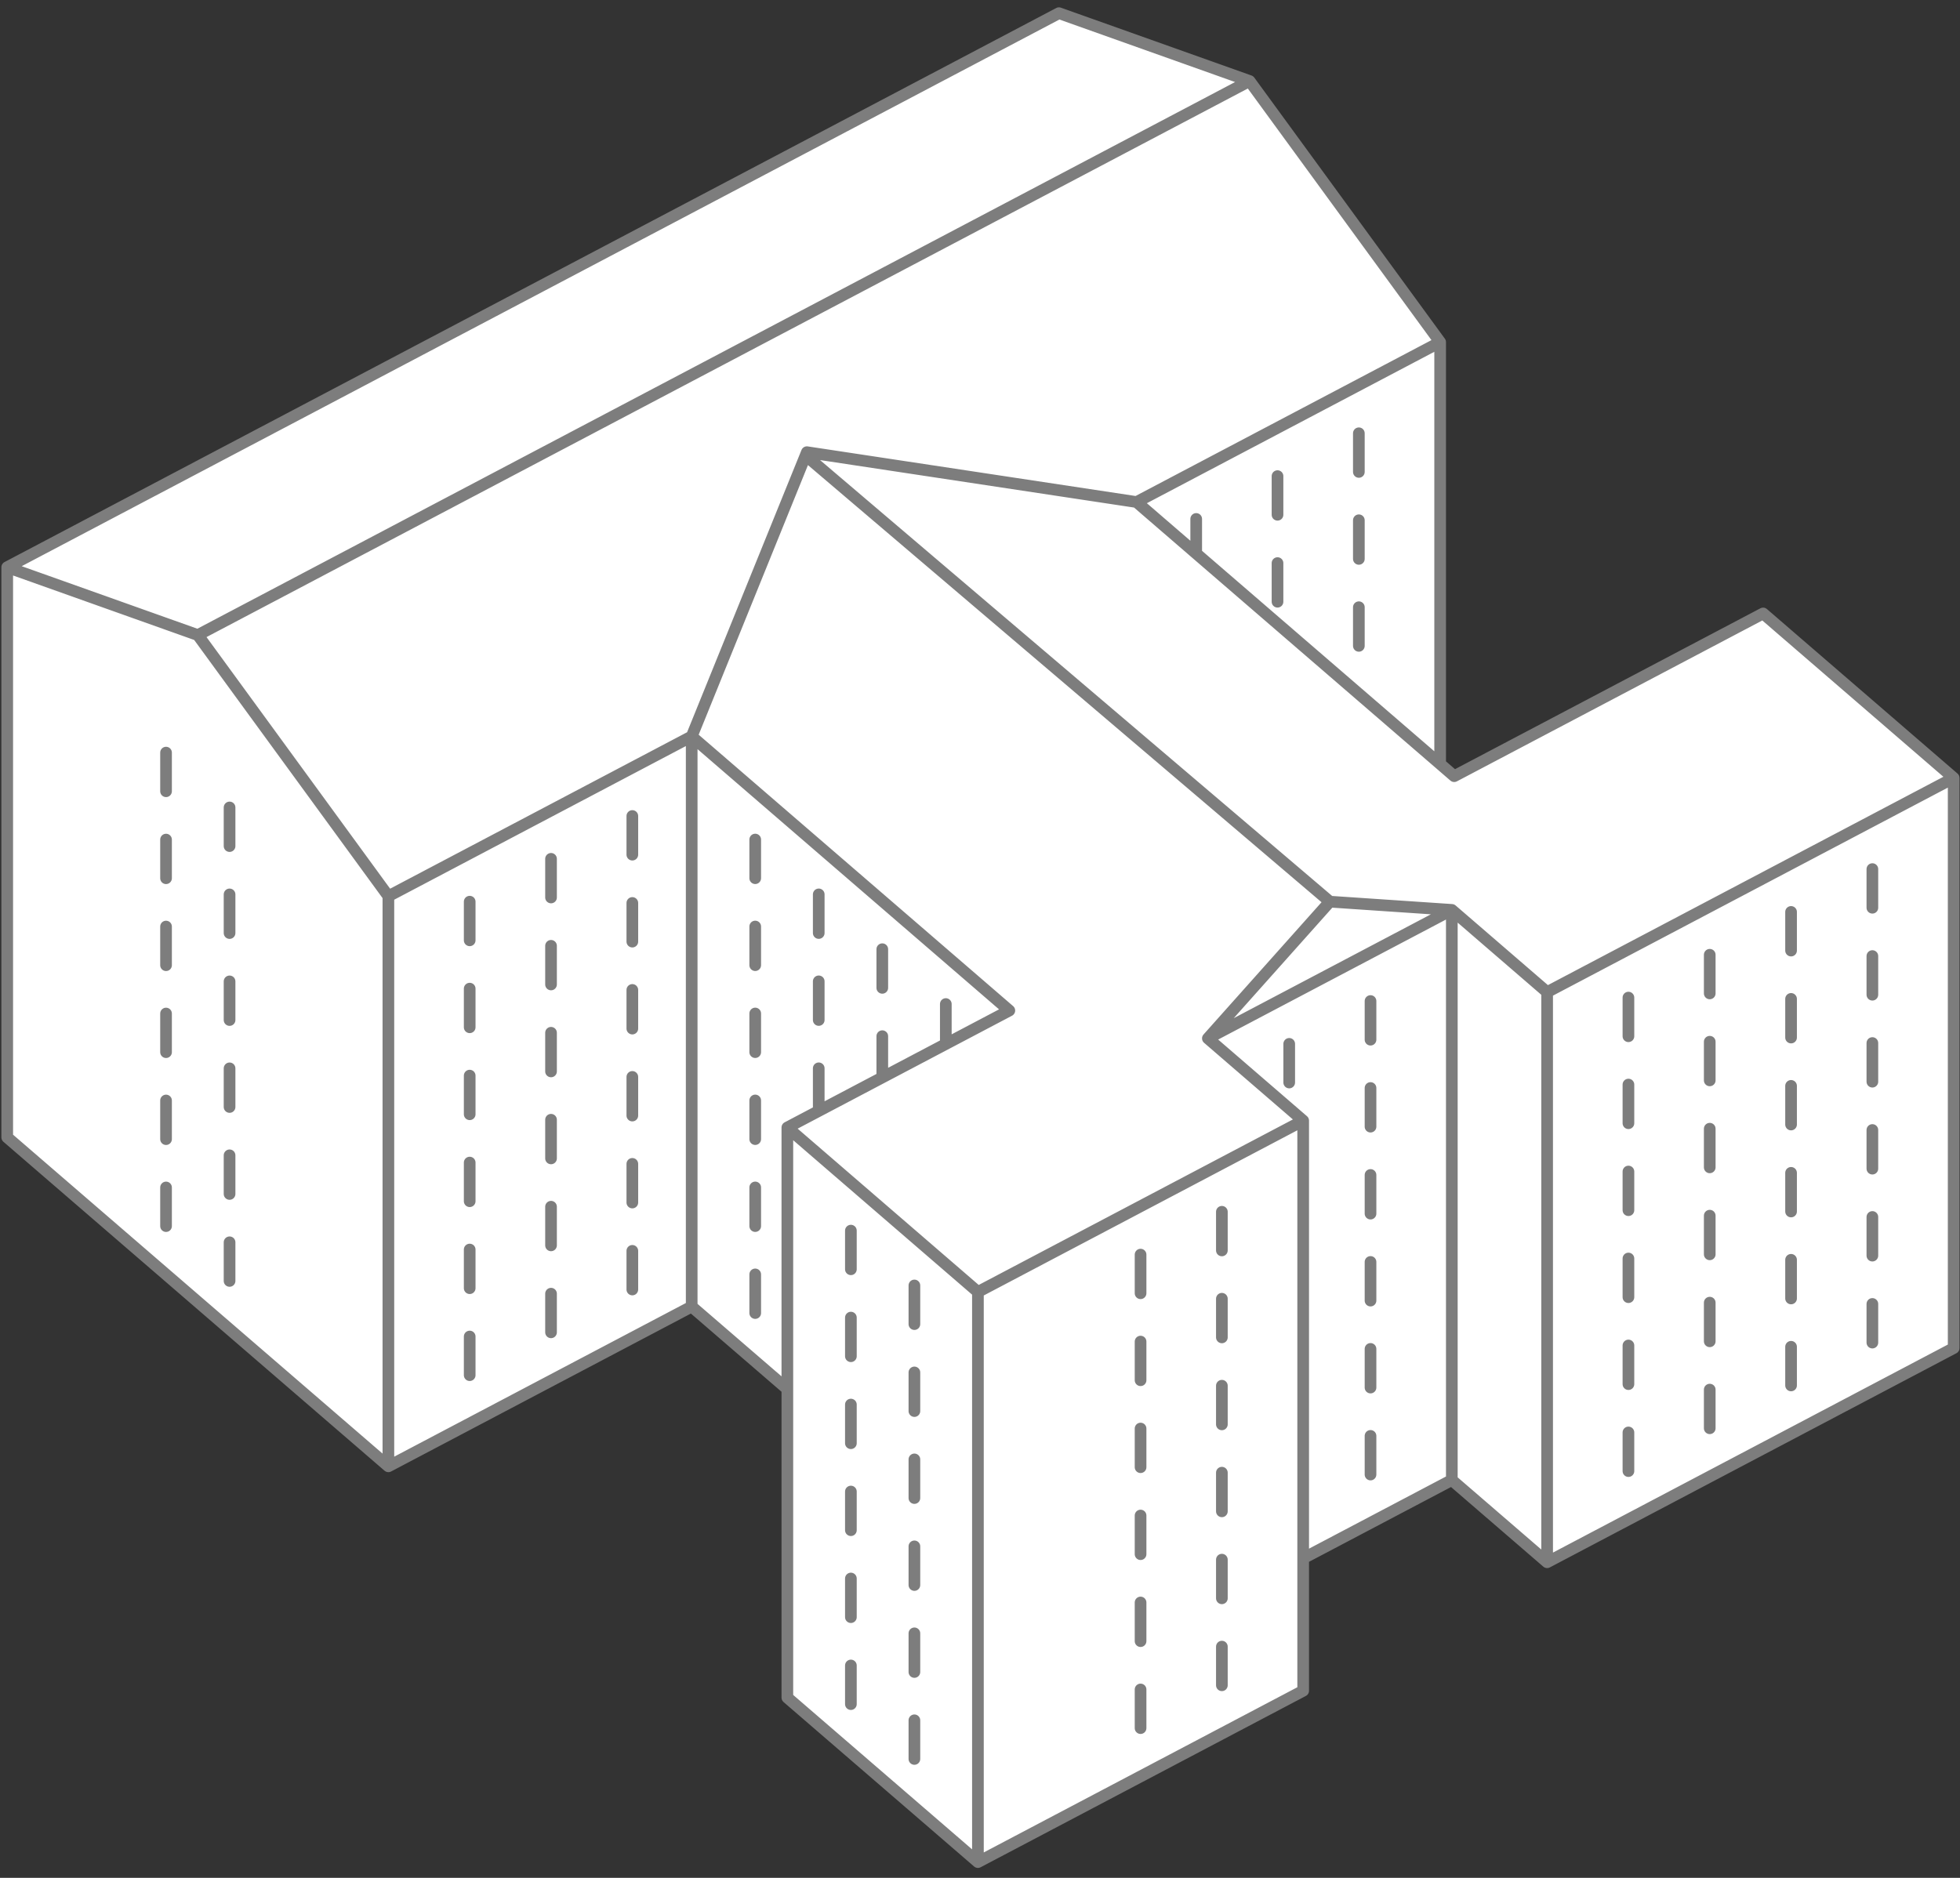 <?xml version="1.0" encoding="UTF-8" standalone="no"?>
<svg width="100%" height="100%" viewBox="0 0 168 161" version="1.1" xmlns="http://www.w3.org/2000/svg" xmlns:xlink="http://www.w3.org/1999/xlink">
    <rect x="0" y="0" width="168" height="161" fill="#333333" stroke="none"/>
    <!-- Generator: Sketch 43 (38999) - http://www.bohemiancoding.com/sketch -->
    <title>Group 9</title>
    <desc>Created with Sketch.</desc>
    <defs></defs>
    <g id="Symbols" stroke="none" stroke-width="1" fill="none" fill-rule="evenodd">
        <g id="museum" transform="translate(-336, -806)">
            <g id="buildings">
                <g transform="translate(0, 198)">
                    <g id="buildings-06" transform="translate(288, 609)">
                        <g id="Group-9" transform="translate(48, 0)">
                            <polygon id="Fill-10" fill="#FFFFFF" points="0.67 47.632 0.67 96.513 33.321 124.716 59.303 111.017 67.498 118.095 67.498 144.547 83.822 158.649 111.683 143.958 111.683 132.604 124.417 125.89 132.58 132.941 167.407 114.579 167.407 65.697 151.083 51.596 124.622 65.546 123.417 64.504 123.417 28.332 107.091 5.946 90.764 0.129"></polygon>
                            <path d="M83.822,158.648 L111.701,143.958 M83.822,158.648 L83.822,109.767 M67.488,144.546 L83.822,158.648 M67.488,118.094 L59.288,111.017 M0.619,96.512 L33.29,124.716 M132.611,132.94 L167.458,114.578 M167.458,114.578 L167.458,65.697 M132.611,84.06 L132.611,132.94 M132.611,132.94 L124.442,125.89 M33.29,124.716 L59.288,111.017 M59.288,111.017 L59.288,62.136 M33.29,124.716 L33.29,75.835 M90.768,0.129 L0.619,47.631 M0.619,96.512 L0.619,47.631 M33.29,75.835 L59.288,62.136 M123.442,28.332 L107.105,5.945 M123.442,28.332 L123.442,64.504 M123.442,28.332 L97.421,42.043 M111.701,132.603 L124.442,125.89 M124.442,77.009 L124.442,125.89 M111.701,95.077 L103.532,88.026 M132.611,84.06 L124.442,77.009 M167.458,65.697 L132.611,84.06 M167.458,65.697 L151.124,51.595 M124.647,65.546 L151.124,51.595 M86.514,85.639 L59.288,62.136 M67.488,95.665 L86.514,85.639 M67.488,95.665 L83.822,109.767 M111.701,95.077 L83.822,109.767 M33.29,75.835 L16.956,53.448 M16.956,53.448 L0.619,47.631 M107.105,5.945 L90.768,0.129 M16.956,53.448 L107.105,5.945 M113.989,76.304 L69.163,38.142 M59.288,62.136 L69.163,37.767 M69.163,37.767 L97.421,42.043 M103.532,88.026 L113.989,76.304 M113.989,76.304 L124.442,77.009 M111.701,95.077 L111.701,132.603 M111.701,132.603 L111.701,143.958 M67.488,144.546 L67.488,118.094 M67.488,118.094 L67.488,95.665 M97.421,42.043 L123.442,64.504 M123.442,64.504 L124.647,65.546 M124.442,77.009 L103.532,88.026 M97.763,128.934 L97.763,132.248 M97.763,136.39 L97.763,139.704 M97.763,121.477 L97.763,124.791 M97.763,143.847 L97.763,147.161 M97.763,114.021 L97.763,117.335 M97.763,106.565 L97.763,109.878 M104.732,125.261 L104.732,128.575 M104.732,132.718 L104.732,136.032 M104.732,117.805 L104.732,121.119 M104.732,140.174 L104.732,143.488 M104.732,110.348 L104.732,113.662 M104.732,102.892 L104.732,106.206 M160.489,95.881 L160.489,99.195 M160.489,103.338 L160.489,106.652 M160.489,88.425 L160.489,91.739 M160.489,110.794 L160.489,114.108 M160.489,80.968 L160.489,84.282 M160.489,73.512 L160.489,76.826 M153.52,99.554 L153.52,102.868 M153.52,107.01 L153.52,110.324 M153.52,92.097 L153.52,95.411 M153.52,114.467 L153.52,117.781 M153.52,84.641 L153.52,87.955 M153.52,77.184 L153.52,80.498 M146.549,103.226 L146.549,106.54 M146.549,110.683 L146.549,113.997 M146.549,95.77 L146.549,99.084 M146.549,118.139 L146.549,121.453 M146.549,88.313 L146.549,91.627 M146.549,80.857 L146.549,84.171 M139.58,106.899 L139.58,110.213 M139.58,114.355 L139.58,117.669 M139.58,99.442 L139.58,102.756 M139.58,121.811 L139.58,125.125 M139.58,91.986 L139.58,95.3 M139.58,84.529 L139.58,87.843 M78.377,131.578 L78.377,134.892 M78.377,139.035 L78.377,142.349 M78.377,124.122 L78.377,127.436 M78.377,146.491 L78.377,149.805 M78.377,116.665 L78.377,119.979 M78.377,109.209 L78.377,112.523 M72.933,126.878 L72.933,130.192 M72.933,134.334 L72.933,137.648 M72.933,119.421 L72.933,122.735 M72.933,141.79 L72.933,145.104 M72.933,111.965 L72.933,115.278 M72.933,104.508 L72.933,107.822 M54.2,91.329 L54.2,94.643 M54.2,98.785 L54.2,102.099 M54.2,83.872 L54.2,87.186 M54.2,106.242 L54.2,109.556 M54.2,76.416 L54.2,79.73 M54.2,68.96 L54.2,72.274 M47.231,95.002 L47.231,98.316 M47.231,102.458 L47.231,105.772 M47.231,87.545 L47.231,90.859 M47.231,109.914 L47.231,113.228 M47.231,80.089 L47.231,83.403 M47.231,72.632 L47.231,75.946 M40.259,98.674 L40.259,101.988 M40.259,106.13 L40.259,109.444 M40.259,91.218 L40.259,94.532 M40.259,113.587 L40.259,116.901 M40.259,83.761 L40.259,87.075 M40.259,76.305 L40.259,79.619 M102.532,43.492 L102.532,46.455 M109.501,47.276 L109.501,50.59 M109.501,39.82 L109.501,43.134 M116.473,51.06 L116.473,54.374 M116.473,43.604 L116.473,46.918 M116.473,36.147 L116.473,39.461 M117.473,107.193 L117.473,110.507 M117.473,114.649 L117.473,117.963 M117.473,99.736 L117.473,103.05 M117.473,122.106 L117.473,125.42 M117.473,92.28 L117.473,95.594 M117.473,84.824 L117.473,88.137 M110.504,88.496 L110.504,91.81 M59.288,88.648 L59.288,91.962 M59.288,96.104 L59.288,99.418 M59.288,81.191 L59.288,84.505 M59.288,103.56 L59.288,106.874 M59.288,73.735 L59.288,77.049 M59.288,66.278 L59.288,69.592 M64.733,93.348 L64.733,96.662 M64.733,100.805 L64.733,104.119 M64.733,85.892 L64.733,89.206 M64.733,108.261 L64.733,111.575 M64.733,78.435 L64.733,81.749 M64.733,70.979 L64.733,74.293 M70.177,90.592 L70.177,93.906 M70.177,83.136 L70.177,86.45 M70.177,75.68 L70.177,78.993 M75.625,87.837 L75.625,91.151 M75.625,80.38 L75.625,83.694 M81.07,85.081 L81.07,88.395 M14.232,85.895 L14.232,89.208 M14.232,93.351 L14.232,96.665 M14.232,78.438 L14.232,81.752 M14.232,100.807 L14.232,104.121 M14.232,70.982 L14.232,74.296 M14.232,63.525 L14.232,66.839 M19.677,90.595 L19.677,93.909 M19.677,98.051 L19.677,101.365 M19.677,83.139 L19.677,86.453 M19.677,105.508 L19.677,108.822 M19.677,75.682 L19.677,78.996 M19.677,68.226 L19.677,71.54" id="Stroke-11" stroke="#7D7D7D" stroke-linecap="round" stroke-linejoin="round"></path>
                        </g>
                    </g>
                </g>
            </g>
        </g>
    </g>
</svg>